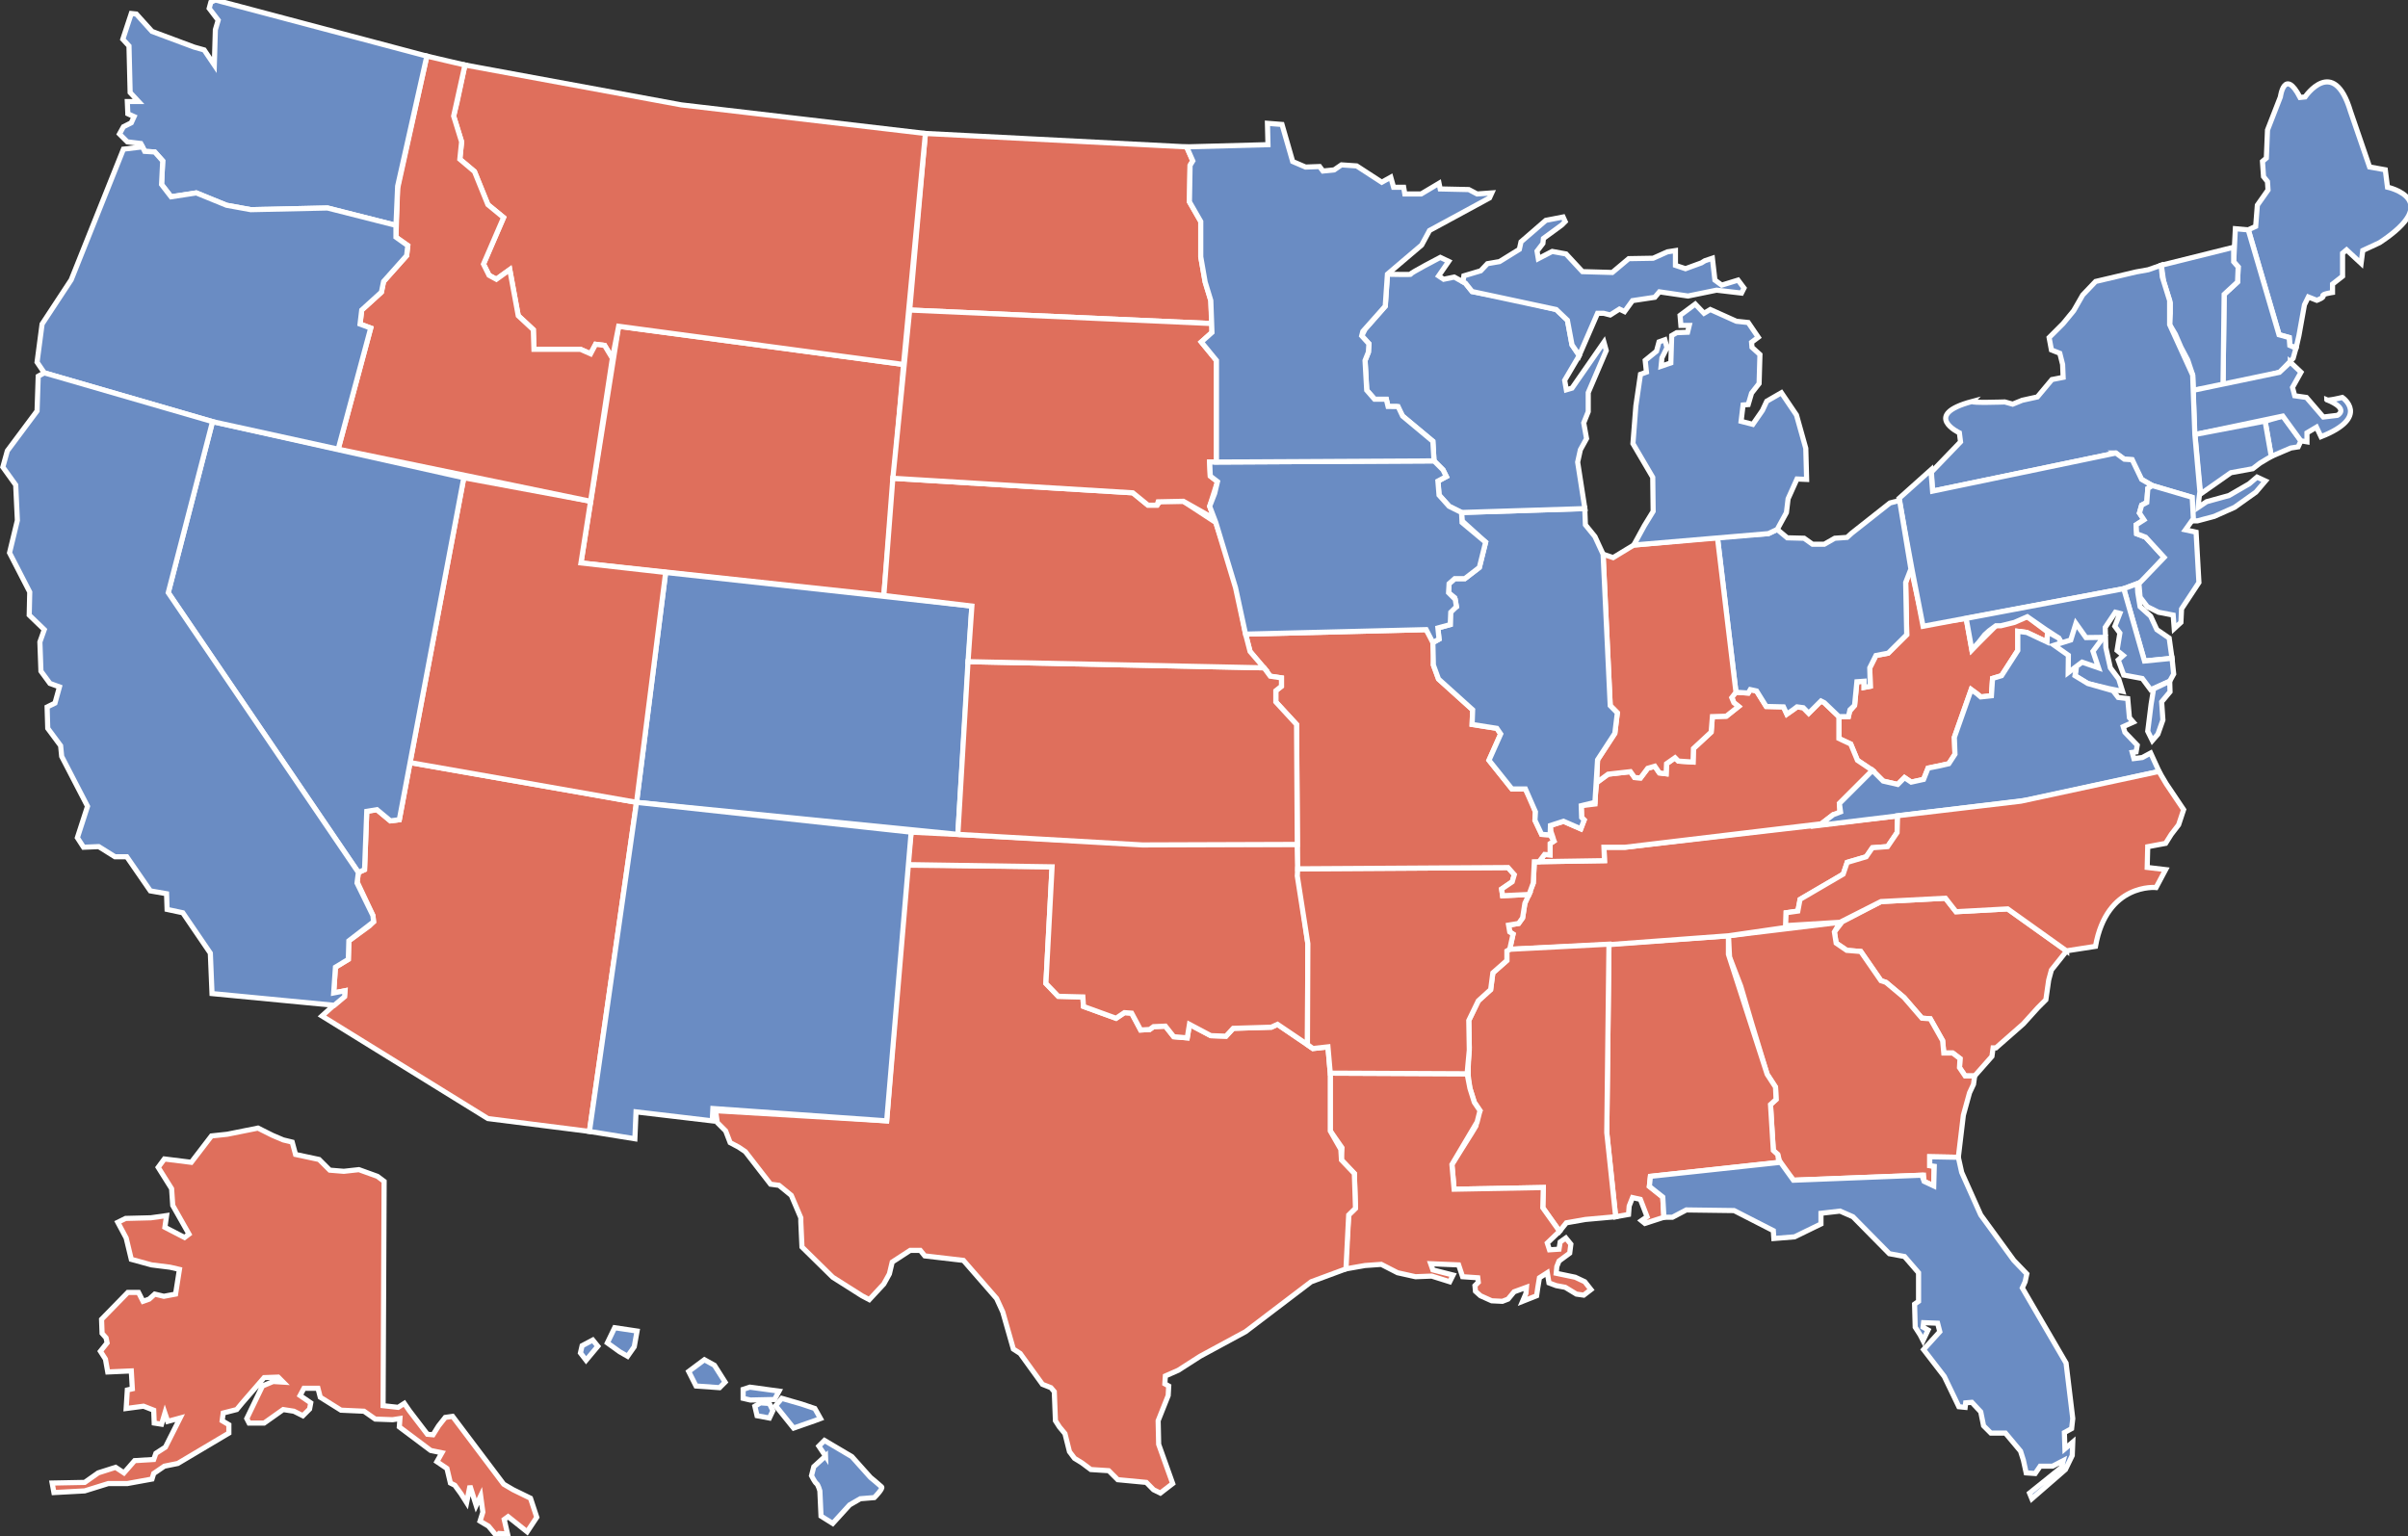 <?xml version="1.0" encoding="UTF-8"?>
<svg id="Layer_1" xmlns="http://www.w3.org/2000/svg" version="1.1" viewBox="0 0 230 146.77">
  <rect x="0" y="0" width="230" height="146.77" fill="#333333" stroke="none"/>
  <!-- Generator: Adobe Illustrator 29.6.0, SVG Export Plug-In . SVG Version: 2.1.1 Build 207)  -->
  <defs>
    <style>
      .st0 {
        fill: #df6f5c;
      }

      .st0, .st1 {
        stroke: #fff;
        stroke-width: .49px;
      }

      .st1 {
        fill: #6a8cc3;
      }
    </style>
  </defs>
  <g>
    <polygon class="st0" points="55.49 53.78 59.09 31.17 86.3 34.82 84.42 56.89 55.49 53.78"/>
    <g>
      <polygon class="st0" points="188.61 102.79 187.7 102.79 187.16 101.99 187.21 101.13 186.51 100.6 185.66 100.6 185.55 99.42 184.37 97.33 183.57 97.27 181.86 95.29 180.14 93.85 179.66 93.69 177.73 90.9 176.39 90.79 175.38 90.1 175.21 89.03 175.96 88.06 179.66 86.13 185.82 85.81 186.83 87.1 191.76 86.83 197.39 90.85 195.94 92.67 195.68 93.63 195.41 95.51 194.66 96.26 193.26 97.81 190.64 100.11 190.37 100.11 190.26 100.92 188.61 102.79"/>
      <polygon class="st0" points="187.05 110.56 184.32 110.51 184.32 111.36 184.75 111.42 184.7 113.29 183.78 112.86 183.73 112.27 171.3 112.75 170.07 111.25 169.8 110.29 169.38 109.91 169.22 107.45 169.11 105.52 169.64 105.04 169.59 103.86 168.79 102.63 167.34 97.86 166.27 94.22 165.2 91.44 165.09 89.4 175.75 88.11 175.21 89.03 175.38 90.1 176.39 90.79 177.73 90.9 179.66 93.69 180.14 93.85 181.86 95.29 183.57 97.27 184.37 97.33 185.55 99.42 185.66 100.6 186.51 100.6 187.21 101.13 187.16 101.99 187.7 102.79 188.61 102.79 188.5 103.59 188.12 104.4 187.53 106.54 187.05 110.56"/>
      <polygon class="st0" points="182.5 54.16 182.02 55.65 182.12 60.64 180.35 62.4 179.18 62.62 178.59 63.8 178.64 65.56 178.05 65.67 178.05 65.08 177.36 65.13 177.14 67.39 176.66 67.97 176.55 68.46 175.64 68.46 175.64 70.55 176.77 71.08 177.41 72.63 178.85 73.6 179.87 74.62 181.26 74.94 181.91 74.29 182.55 74.72 183.73 74.46 184.16 73.38 186.14 72.96 186.73 72.05 186.67 70.44 188.28 65.88 189.19 66.58 190.21 66.47 190.32 64.81 191.18 64.55 192.73 62.14 192.73 60.31 193.59 60.42 195.52 61.33 195.57 60.37 193.64 58.92 190.64 59.78 188.34 62.08 187.8 59.08 183.73 59.67 182.5 54.16"/>
      <polygon class="st0" points="158.93 116.29 157.11 116.88 156.78 116.61 157.32 116.24 156.68 114.58 155.93 114.41 155.61 115.22 155.55 116.02 154.32 116.24 153.47 108.2 153.68 90.2 165.09 89.4 165.09 91.17 168.79 102.63 169.59 103.86 169.64 105.04 169.11 105.52 169.38 109.91 169.8 110.29 169.91 111.04 157.64 112.38 157.54 113.34 158.82 114.36 158.93 116.29"/>
      <polygon class="st0" points="181.26 77.94 155.23 80.94 153.2 80.94 153.25 82.22 146.55 82.33 146.45 84.36 145.65 86.29 145.43 87.69 145.05 88.22 144.09 88.38 144.2 89.03 144.52 89.24 144.2 90.69 153.47 90.26 165.09 89.4 170.61 88.6 170.61 87.2 171.73 87.04 171.95 85.92 176.07 83.51 176.44 82.38 178.26 81.85 178.85 80.99 180.3 80.88 181.21 79.54 181.26 77.94"/>
      <polygon class="st0" points="154.32 116.24 151.43 116.5 149.61 116.82 148.96 117.63 148.38 116.82 147.36 115.38 147.41 113.45 138.89 113.61 138.68 111.25 140.56 108.26 140.98 107.56 141.15 106.49 141.36 106.11 140.82 105.31 140.4 103.97 140.24 102.79 140.24 101.88 140.34 100.06 140.29 97.49 141.2 95.61 142.38 94.54 142.59 92.94 143.93 91.76 143.93 90.85 144.2 90.69 153.68 90.2 153.47 108.2 154.32 116.24"/>
      <polygon class="st0" points="128.56 121.22 128.56 119.93 128.82 116.07 129.47 115.43 129.36 112.11 128.13 110.82 128.18 109.65 127.06 108.04 127.06 102.52 140.13 102.58 140.4 103.97 140.82 105.31 141.36 106.11 141.09 107.18 138.68 111.25 138.89 113.61 147.41 113.45 147.36 115.38 148.96 117.63 147.79 118.75 148 119.4 148.91 119.34 149.02 118.65 149.56 118.27 150.04 118.86 149.93 119.72 148.91 120.47 148.7 121 148.64 121.64 150.46 122.02 151.37 122.45 151.96 123.2 151.27 123.73 150.57 123.63 149.5 122.98 148.64 122.82 147.95 122.56 147.79 121.59 147.04 122.07 146.88 123.04 146.77 123.79 145.43 124.32 145.75 123.57 145.8 122.98 144.62 123.41 144.04 124.11 143.5 124.32 142.48 124.27 141.41 123.79 140.93 123.36 140.88 122.82 141.2 122.5 141.15 122.07 139.7 121.97 139.32 120.84 136.65 120.73 136.86 121.32 138.79 121.81 138.47 122.45 136.75 121.91 135.2 121.97 133.49 121.59 131.93 120.79 130.38 120.9 128.56 121.22"/>
      <polygon class="st0" points="112.01 141.73 110.83 142.64 110.18 142.32 109.49 141.62 106.76 141.36 105.9 140.5 104.19 140.39 103.33 139.75 102.63 139.32 102.15 138.68 101.72 136.96 101.19 136.32 100.81 135.73 100.7 132.95 100.38 132.57 99.57 132.25 97.44 129.3 96.79 128.88 95.78 125.34 95.19 124.05 92.02 120.41 88.33 119.98 87.9 119.45 86.94 119.45 85.22 120.57 84.95 121.7 84.42 122.66 83.03 124.16 82.33 123.79 79.54 122.02 76.6 119.13 76.49 116.72 76.49 116.34 75.58 114.2 74.41 113.24 73.6 113.13 71.19 110.02 70.55 109.59 69.74 109.16 69.31 108.04 68.51 107.24 68.35 106.11 84.69 107.08 86.61 82.65 100.49 82.81 99.9 93.95 101.08 95.18 103.43 95.24 103.49 96.15 106.6 97.28 107.4 96.74 108.09 96.79 108.95 98.4 109.81 98.35 110.18 98.08 111.31 98.03 112.11 99.04 113.4 99.15 113.61 97.86 115.65 98.94 117.1 98.99 117.79 98.24 121.43 98.13 122.02 97.86 125.4 100.17 126.84 100.01 127.06 102.52 127.06 108.04 128.07 109.81 128.13 110.82 129.36 112.11 129.47 115.43 128.82 116.07 128.56 121.22 125.24 122.45 118.97 127.22 114.63 129.57 112.54 130.91 111.31 131.45 111.26 132.2 111.63 132.41 111.58 133.32 110.62 135.73 110.67 137.98 112.01 141.73"/>
      <polygon class="st0" points="87.03 79.5 109.49 80.63 123.91 80.67 123.99 83.48 124.92 90.15 124.88 99.79 122.02 97.86 121.43 98.13 117.79 98.24 117.1 98.99 115.65 98.94 113.61 97.86 113.4 99.15 112.11 99.04 111.31 98.03 110.18 98.08 109.81 98.35 108.95 98.4 108.09 96.79 107.4 96.74 106.6 97.28 103.49 96.15 103.43 95.24 101.08 95.18 99.9 93.95 100.49 82.81 86.67 82.6 87.03 79.5"/>
      <polygon class="st0" points="140.13 102.58 127.06 102.52 126.84 100.01 125.4 100.17 124.88 99.79 124.92 90.15 123.91 83.68 123.95 83 144.04 82.88 144.64 83.56 144.44 84.24 143.43 84.93 143.52 85.57 146.05 85.45 145.65 86.29 145.43 87.69 145.05 88.22 144.09 88.38 144.2 89.03 144.52 89.24 144.2 90.69 143.93 90.85 143.93 91.76 142.59 92.94 142.38 94.54 141.2 95.61 140.29 97.49 140.34 100.31 140.13 102.58"/>
      <polygon class="st0" points="147.01 82.32 147.53 81.63 148.06 81.67 148.06 80.59 148.42 80.35 148.34 80.03 148.13 79.42 148.09 78.86 149.34 78.46 150.99 79.18 151.31 78.34 151.07 78.1 151.03 76.97 152.35 76.81 152.39 75.89 152.51 74.76 153.6 73.96 155.73 73.72 156.13 74.28 156.69 74.32 157.38 73.4 158.06 73.2 158.5 73.84 159.14 73.92 159.18 72.96 159.99 72.39 160.31 72.71 161.71 72.8 161.75 71.51 163.44 69.94 163.56 68.46 164.89 68.42 166.06 67.49 165.61 67.13 165.37 66.49 165.81 66.13 166.98 66.21 167.18 65.88 167.78 66.01 168.7 67.49 170.35 67.53 170.67 68.22 171.64 67.53 172.24 67.61 172.76 68.14 173.93 66.97 174.25 67.13 175.64 68.46 175.64 70.55 176.77 71.08 177.41 72.63 178.85 73.6 175.69 76.76 175.73 77.7 175.1 77.83 173.97 78.7 155.23 80.94 153.2 80.94 153.25 82.22 147.01 82.32"/>
      <polygon class="st1" points="63.58 54.69 92.83 57.9 91.49 79.71 60.8 76.65 63.58 54.69"/>
      <polygon class="st0" points="123.95 83 123.84 69.21 121.86 67.06 121.86 65.99 122.4 65.56 122.4 64.76 121.33 64.6 119.4 62.24 118.97 60.58 136.22 60.15 137.02 61.39 136.91 63.53 137.4 64.87 140.66 67.81 140.61 69.21 142.97 69.58 143.34 70.12 142.22 72.63 144.41 75.37 145.7 75.37 146.29 76.49 146.66 77.56 146.61 78.36 147.25 79.71 148.06 79.76 148.42 80.35 148.06 80.59 148.06 81.67 147.53 81.63 147.01 82.32 146.55 82.33 146.45 84.36 146.05 85.45 143.52 85.57 143.43 84.93 144.44 84.24 144.64 83.56 144.04 82.88 123.95 83"/>
      <polygon class="st0" points="123.91 80.67 109.11 80.72 91.49 79.71 92.46 63.21 120.74 63.8 121.33 64.6 122.4 64.76 122.4 65.56 121.86 65.99 121.86 67.06 123.84 69.21 123.91 80.67"/>
      <polygon class="st0" points="56.3 108.09 46.6 106.86 30.75 97.06 32.89 95.13 32.95 94.65 31.87 94.86 32.04 92.4 33.27 91.65 33.32 89.88 35.3 88.44 35.68 88.06 35.62 87.47 34.12 84.26 34.23 83.35 34.82 83.08 35.03 77.51 36 77.35 37.29 78.42 38.14 78.31 39.16 72.85 60.8 76.65 56.3 108.09"/>
      <polygon class="st0" points="63.58 54.69 55.49 53.78 56.41 47.89 44.3 45.64 39.16 72.85 60.8 76.65 63.58 54.69"/>
      <polygon class="st0" points="92.83 57.9 84.42 56.89 85.28 45.69 108.2 47.08 109.65 48.26 110.51 48.26 110.83 47.89 113.03 47.89 116.13 49.92 118.06 55.76 118.97 60.58 119.4 62.24 120.74 63.8 92.46 63.21 92.83 57.9"/>
      <polygon class="st0" points="88.39 12.75 86.89 29.62 115.76 30.91 115.65 28.71 115.11 26.94 114.69 24.53 114.69 21.16 113.61 19.28 113.67 15.8 113.93 15.37 113.34 14.03 88.39 12.75"/>
      <polygon class="st0" points="85.28 45.69 86.89 29.62 115.76 30.91 115.76 31.76 114.74 32.67 116.19 34.44 116.19 44.14 115.54 44.14 115.6 45.48 116.29 46.01 115.54 48.37 115.97 49.55 113.03 47.89 110.62 47.94 110.51 48.26 109.65 48.26 108.2 47.08 85.28 45.69"/>
      <polygon class="st0" points="65.08 10.02 44.41 6.21 43.66 9.75 43.33 11.09 44.09 13.55 43.92 15.21 45.32 16.39 46.6 19.55 48.1 20.78 46.18 25.23 46.71 26.3 47.41 26.68 48.69 25.76 49.5 30.16 50.94 31.5 51 33.37 51.75 33.37 55.44 33.37 56.41 33.8 56.89 32.89 57.75 33 58.49 34.23 59.09 31.17 86.3 34.82 88.39 12.75 65.08 10.02"/>
      <polygon class="st0" points="32.3 42.91 35.41 31.34 34.39 30.96 34.55 29.62 36.43 27.91 36.64 26.89 38.84 24.42 38.95 23.46 37.82 22.66 37.98 18 40.77 5.36 44.41 6.21 43.33 11.09 44.09 13.55 43.92 15.21 45.32 16.39 46.6 19.55 48.1 20.78 46.18 25.23 46.71 26.3 47.41 26.68 48.69 25.76 49.5 30.16 50.94 31.5 51 33.37 55.44 33.37 56.41 33.8 56.89 32.89 57.75 33 58.49 34.23 56.41 47.89 32.3 42.91"/>
      <polygon class="st0" points="50.35 146.34 48.53 144.89 48.16 145.16 48.48 146.55 47.68 146.5 47.46 146.77 46.66 145.8 45.85 145.32 46.12 144.46 45.91 142.91 45.48 143.82 44.89 141.95 44.57 143.55 44.03 142.7 43.44 141.89 43.02 141.68 42.69 140.29 41.73 139.64 42.21 138.79 41.14 138.57 38.14 136.32 38.2 135.52 37.5 135.63 35.84 135.57 34.77 134.82 32.57 134.72 30.59 133.48 30.37 132.63 29.03 132.63 28.66 133.32 29.68 134.02 29.57 134.61 28.93 135.25 28.07 134.82 27.05 134.66 25.23 135.95 23.79 135.95 23.57 135.52 25.07 132.41 26.09 131.98 27.05 132.04 26.57 131.56 25.23 131.61 23.14 134.02 22.61 134.66 21.32 134.99 21.22 135.73 21.86 136.11 21.86 136.91 16.98 139.81 15.7 140.07 14.68 140.77 14.52 141.3 12.16 141.73 10.34 141.73 8.09 142.43 5.15 142.59 4.98 141.68 8.09 141.62 9.38 140.71 11.04 140.18 11.84 140.71 12.86 139.54 14.68 139.43 14.89 138.84 15.8 138.25 17.2 135.47 16.02 135.79 15.75 134.99 15.43 136.06 14.73 135.95 14.68 134.72 13.71 134.34 12.05 134.56 12.16 132.79 12.64 132.68 12.54 130.97 10.29 131.07 10.07 129.84 9.59 129.09 10.23 128.29 10.13 127.81 9.75 127.38 9.7 126.04 12.21 123.47 13.23 123.47 13.66 124.32 14.25 124.11 14.78 123.63 15.65 123.84 16.77 123.63 17.14 121.27 16.23 121.06 14.47 120.84 12.54 120.31 12.05 118.27 11.25 116.77 12 116.4 14.41 116.34 15.91 116.13 15.75 117.25 17.63 118.22 18.05 117.9 16.5 115.16 16.39 113.56 15.11 111.52 15.7 110.72 18.27 111.04 20.2 108.52 21.7 108.36 24.64 107.77 26.04 108.47 27.05 108.9 27.91 109.11 28.23 110.29 30.48 110.77 31.5 111.79 32.84 111.9 34.28 111.74 36.05 112.38 36.69 112.86 36.59 134.29 38.03 134.45 38.62 134.07 39.1 134.77 40.82 137.02 41.36 137.07 41.89 136.22 42.53 135.41 43.23 135.31 48.11 141.79 49.01 142.32 50.67 143.13 51.27 144.95 50.35 146.34"/>
    </g>
  </g>
  <g>
    <path class="st1" d="M219.3,33.26l-.13-.06-.46-.21-.05-.75-.97-.27-2.94-10.02.7-.32.16-2.03,1.02-1.45-.05-.8-.38-.48-.1-1.45.37-.32.11-2.68,1.23-3.16s.38-2.84,1.88.05l.48-.05s2.73-4.02,4.34,1.39l1.82,5.3,1.5.27.21,1.66s5.52,1.18-.75,5.3l-1.61.75-.16,1.23-1.39-1.29-.38.32v2.2l-.96.75v.8s-1.07.16-.91.32-.59.43-.59.43l-.81-.32-.37.75-.53,2.95-.27,1.18h0Z"/>
    <polygon class="st1" points="219.03 34.23 217.74 35.57 215.71 36.1 212.97 36.74 212.33 36.91 212.44 28.12 213.72 26.94 213.78 25.5 213.35 25.01 213.51 21.85 214.74 21.96 217.68 31.98 218.65 32.25 218.71 33 219.3 33.26 219.03 34.23"/>
    <polygon class="st1" points="213.35 23.62 206.44 25.34 206.66 26.89 207.3 28.93 207.3 29.94 207.24 31.02 207.78 31.93 208.31 33.16 208.96 34.39 209.44 35.84 209.5 37.28 212.33 36.91 212.44 28.12 213.72 26.94 213.78 25.5 213.35 25.01 213.35 23.62"/>
    <polygon class="st1" points="216.94 43.6 216.35 40.23 218.06 39.75 219.78 42.1 219.51 42.69 218.81 42.8 216.94 43.6"/>
    <path class="st1" d="M218.76,34.6l1.02.96-.81,1.45.21.8,1.12.16,1.61,1.87,1.34-.16s1.23-.59-1.02-1.5c0,.16,1.5-.21,1.5-.21,0,0,2.73,1.87-2.04,3.75l-.43-.91-.91.54v.86l-.59-.1-1.72-2.36-8.41,1.77-.16-4.23,8.25-1.72,1.02-.96h.02,0Z"/>
    <polygon class="st1" points="210.19 47.19 209.65 41.51 216.35 40.23 216.94 43.6 215.87 44.24 215.17 44.78 213.08 45.16 210.19 47.19"/>
    <path class="st1" d="M202.1,43.28l-17.51,3.64-.11-1.82,2.78-2.89-.11-.86s-3.64-1.71,1.23-3c-.16.16,3.11.05,3.11.05l.75.21.91-.37,1.45-.32,1.39-1.66,1.07-.21-.05-1.23-.27-1.07-.8-.32-.22-1.18,1.34-1.34,1.01-1.23.86-1.5,1.23-1.29,2.04-.48,1.82-.43,1.17-.21,1.23-.43.11,1.12.7,2.25v2.3l2.2,4.82.21,5.68.48,5.46-.11.86-.05.64.8-.54,2.14-.59,1.93-1.12.75-.64.8.37-.91,1.07-2.04,1.45-1.93.86-1.61.43h-.59l.05-2.25-3.8-1.13-1.02-.59-.53-.91-.38-.96-.75-.05-.81-.59h.04Z"/>
    <polygon class="st1" points="181.38 47.62 182.66 54.58 183.68 59.83 202.85 56.24 204.67 55.55 206.71 53.25 204.94 51.32 204.08 50.99 204.03 50.14 204.78 49.66 204.35 49.01 204.56 48.26 205.05 48 205.15 46.66 205.58 46.39 204.56 45.8 203.66 43.92 202.91 43.87 202.1 43.28 184.59 46.92 184.43 44.89 181.38 47.62"/>
    <polygon class="st1" points="207.67 60.05 207.57 58.76 206.17 58.49 205.1 57.96 204.41 57.05 204.3 55.76 206.71 53.25 204.94 51.32 204.08 50.99 204.03 50.14 204.78 49.66 204.35 49.01 204.56 48.26 205.05 48 205.15 46.66 205.58 46.39 209.39 47.51 209.5 49.55 208.74 50.62 209.76 50.84 210.03 55.65 208.37 58.17 208.31 59.46 207.67 60.05"/>
    <polygon class="st1" points="202.85 56.24 204.83 63.15 207.46 62.89 207.19 60.96 206.01 60.15 205.42 58.87 204.41 57.96 204.19 56.62 204.14 55.76 202.85 56.24"/>
    <polygon class="st1" points="207.24 65.08 205.42 65.89 204.62 64.82 202.85 64.49 202.32 63.05 202.8 62.62 202.21 62.14 202.48 60.48 202 59.83 202.48 58.6 202.05 58.49 201.08 59.94 201.14 61.87 201.57 63.8 202.37 64.87 202.74 66.05 201.4 65.78 199.42 65.3 198.19 64.55 198.3 63.9 196.64 60.96 195.83 60.42 195.41 60.15 193.64 58.92 192.41 59.46 191.12 59.78 190.64 59.78 189.99 60.26 189.57 60.64 188.98 61.39 188.34 62.08 187.8 59.08 202.85 56.24 204.83 63.15 207.46 62.89 207.62 64.39 207.24 65.08"/>
    <polygon class="st1" points="206.23 73.71 193.64 76.44 173.77 78.85 175.1 77.83 175.8 77.56 175.69 76.76 178.85 73.6 179.87 74.62 181.26 74.94 181.91 74.29 182.55 74.72 183.73 74.46 184.16 73.38 185.23 73.17 186.14 72.96 186.73 72.05 186.67 70.44 188.28 65.88 188.82 66.26 189.19 66.58 190.21 66.47 190.32 64.81 191.18 64.55 192.73 62.14 192.73 60.31 193.59 60.42 195.52 61.33 195.57 60.37 196.64 60.96 198.3 63.9 198.19 64.55 199.42 65.3 201.83 65.99 202.32 66.63 203.23 66.74 203.39 68.56 203.76 68.99 202.8 69.42 202.96 69.96 204.14 71.19 204.03 71.83 203.66 71.88 203.82 72.47 204.62 72.37 205.42 71.94 206.23 73.71"/>
    <path class="st0" d="M197.39,90.85l-5.63-4.02-4.93.27-1.01-1.29-6.16.32-3.91,1.98-5.2.32.05-1.23,1.12-.16.21-1.12,4.12-2.41.38-1.12,1.82-.54.59-.86,1.45-.11.91-1.34.05-1.61,11.78-1.39,13.18-2.84.7,1.18,1.66,2.47-.48,1.45-.7.91-.54.86-1.71.32-.05,1.98,1.76.21-.91,1.71s-4.71-.48-5.79,5.62l-2.78.43h.02,0Z"/>
    <polygon class="st1" points="196.05 140.07 194.87 140.07 194.39 140.77 193.53 140.71 193.26 139.48 192.99 138.63 191.55 136.91 190.16 136.91 189.46 136.21 189.19 134.88 188.34 133.97 187.75 134.02 187.7 134.45 187.1 134.39 185.71 131.5 183.73 128.93 185.28 127.22 185.07 126.41 183.73 126.36 183.68 126.79 184.16 127.06 183.68 128.07 183.41 127.54 182.93 126.79 182.87 124.59 183.25 124.32 183.25 121.59 181.91 120.04 180.46 119.77 176.98 116.24 175.75 115.7 173.93 115.91 173.93 116.93 171.41 118.16 169.43 118.32 169.38 117.57 165.63 115.65 161.07 115.59 159.74 116.29 158.93 116.29 158.82 114.36 157.54 113.34 157.64 112.38 170.07 111.04 171.3 112.75 183.57 112.27 183.78 112.86 184.7 113.29 184.75 111.42 184.32 111.36 184.32 110.51 187.05 110.56 187.37 112 189.19 116.07 192.35 120.41 193.59 121.7 193.43 122.45 193.16 123.04 197.34 130.22 197.98 135.52 197.87 136.48 197.18 136.86 197.23 138.41 197.98 137.77 197.93 139.05 197.28 140.39 194.07 143.18 193.85 142.64 196.91 140.18 197.07 139.54 196.05 140.07"/>
    <polygon class="st1" points="200.44 63.8 198.87 63.26 197.54 64.26 197.56 62.6 196.2 61.64 197.79 61.14 198.28 59.56 199.24 60.91 200.9 60.89 199.91 62.22 200.44 63.8"/>
    <polygon class="st1" points="207.24 65.08 205.7 65.81 205.46 67.29 205.14 69.86 205.58 70.75 206.11 70.14 206.59 68.78 206.47 67.05 207.27 66.09 207.24 65.08"/>
    <polygon class="st1" points="181.44 47.81 180.52 48.05 176.86 50.94 176.42 51.34 175.25 51.42 174.25 51.99 173.12 51.99 172.32 51.42 170.71 51.38 169.75 50.58 168.9 50.98 166.98 51.1 164.04 51.34 165.81 66.13 166.98 66.21 167.18 65.88 167.78 66.01 168.7 67.49 170.35 67.53 170.67 68.22 171.27 67.81 171.64 67.53 172.24 67.61 172.76 68.14 173.93 66.97 174.25 67.13 175.64 68.46 176.55 68.46 176.7 67.81 177.14 67.39 177.36 65.13 178.05 65.08 178.05 65.67 178.64 65.56 178.59 63.8 179.18 62.62 180.35 62.4 182.12 60.64 182.02 55.65 182.52 54.36 181.44 47.81"/>
    <polygon class="st0" points="153.12 52.95 154.08 53.27 156.05 52.07 164.04 51.34 165.81 66.13 165.41 66.65 165.61 67.13 166.06 67.49 164.89 68.42 163.56 68.46 163.44 69.94 161.75 71.51 161.71 72.8 160.31 72.71 159.99 72.39 159.18 72.96 159.14 73.92 158.5 73.84 158.06 73.2 157.38 73.4 156.69 74.32 156.13 74.28 155.73 73.72 153.6 73.96 152.51 74.76 152.59 72.59 154.24 70.06 154.48 68.1 153.8 67.41 153.12 53.11 153.12 52.95"/>
    <polygon class="st1" points="60.75 106.22 60.64 108.79 56.3 108.09 60.8 76.65 87.03 79.5 84.69 107.08 68.09 105.9 68.03 107.08 60.75 106.22"/>
    <polygon class="st1" points="151.37 48.58 151.43 50.14 152.34 51.26 153.12 52.95 153.8 67.41 154.48 68.1 154.24 70.06 152.59 72.59 152.34 76.65 151.03 76.97 151.07 78.1 151.31 78.34 150.99 79.18 149.34 78.46 148.09 78.86 148.06 79.76 147.25 79.71 146.61 78.36 146.66 77.56 145.7 75.37 144.41 75.37 142.22 72.63 143.34 70.12 142.97 69.58 140.61 69.21 140.66 67.81 137.4 64.87 136.91 63.53 136.86 61.39 137.45 61.06 137.34 59.99 138.52 59.67 138.52 58.33 139.11 57.96 138.95 57.1 138.36 56.62 138.41 55.76 138.95 55.28 139.91 55.28 141.3 54.21 141.9 51.8 139.65 49.76 139.6 48.96 151.37 48.58"/>
    <path class="st1" d="M136.97,44.03l-.11-1.87-2.89-2.41-.59-.91h-.8l-.16-.7h-1.12l-.75-.86-.16-2.84.32-.8.05-.8-.69-.75.32-.64,1.93-2.2.21-3.05s2.36.05,2.2,0,2.84-1.61,2.84-1.61l.8.38-.96,1.39.48.32,1.01-.21,1.07.59.65.8,1.12.21,2.36.43,4.55,1.07,1.07,1.02.43,2.36.69,1.02-1.39,2.36.16.91.54-.16,3.05-4.39.22.8-1.72,4.02v1.82l-.43,1.07.27,1.5-.59,1.07-.26,1.18.69,4.44-11.78.37-1.18-.59-.96-1.07-.11-1.34.8-.43-.32-.64-.86-.86h0Z"/>
    <polygon class="st1" points="20.3 40.28 16.07 56.62 34.23 83.35 34.82 83.08 35.03 77.51 36 77.35 37.29 78.42 38.14 78.31 44.3 45.64 20.3 40.28"/>
    <polygon class="st1" points="116.19 44.14 136.97 44.03 137.83 44.89 138.14 45.53 137.34 45.96 137.45 47.3 138.41 48.37 139.6 48.96 139.65 49.92 141.9 51.8 141.3 54.21 139.91 55.28 138.95 55.28 138.41 55.76 138.36 56.62 139 57.26 139.11 57.96 138.57 58.49 138.52 59.67 137.34 59.99 137.45 61.06 136.86 61.39 136.22 60.15 118.97 60.58 118.01 56.14 116.13 49.92 115.54 48.37 116.02 47.14 116.29 46.01 115.6 45.48 115.54 44.14 116.19 44.14"/>
    <polygon class="st1" points="113.34 14.03 113.93 15.37 113.67 15.8 113.61 19.28 114.69 21.16 114.69 24.53 115.11 26.94 115.65 28.71 115.76 31.76 114.74 32.67 116.19 34.44 116.19 44.14 136.97 44.03 136.86 42.16 133.97 39.75 133.54 38.84 132.58 38.83 132.41 38.14 131.29 38.14 130.54 37.28 130.38 34.44 130.7 33.64 130.75 32.84 130.06 32.08 130.17 31.66 132.31 29.25 132.52 26.19 135.79 23.41 136.54 22.02 142.27 18.91 142.49 18.43 141.09 18.53 140.29 18.11 137.56 18.05 137.45 17.51 135.74 18.53 134.18 18.53 134.07 17.89 133.11 17.89 132.84 16.93 131.98 17.41 129.58 15.85 128.13 15.75 127.43 16.23 126.36 16.34 126.04 15.91 124.7 15.96 123.47 15.43 122.45 11.89 121.06 11.78 121.11 13.82 113.34 14.03"/>
    <polygon class="st1" points="12.16 13.55 11.41 12.8 11.79 12.11 12.54 11.73 12.81 11.14 12.21 10.87 12.16 9.7 13.23 9.7 12.43 8.84 12.32 4.39 11.73 3.75 12.54 1.29 13.02 1.34 14.52 3 18.54 4.5 19.5 4.77 20.47 6.21 20.57 2.84 20.84 1.93 19.98 .8 20.14 .21 20.57 0 40.77 5.36 37.98 17.78 37.82 21.53 31.28 19.87 23.95 20.03 21.64 19.61 18.75 18.43 16.34 18.8 15.43 17.62 15.54 15.37 14.78 14.52 13.82 14.46 13.45 13.71 12.16 13.55"/>
    <polygon class="st1" points="32.3 42.91 20.3 40.28 4.23 35.62 3.54 34.6 4.02 30.96 6.8 26.73 11.79 14.25 13.61 14.03 13.82 14.46 14.78 14.52 15.54 15.37 15.43 17.62 16.34 18.8 18.75 18.43 21.64 19.61 23.95 20.03 31.28 19.87 37.82 21.53 37.82 22.66 38.95 23.46 38.84 24.42 36.64 26.89 36.43 27.91 34.55 29.62 34.39 30.96 35.41 31.34 32.3 42.91"/>
    <polygon class="st1" points="31.93 96.04 20.25 94.92 20.09 91.06 17.46 87.2 15.96 86.88 15.91 85.38 14.36 85.11 12.11 81.85 10.98 81.85 9.43 80.88 7.98 80.94 7.39 80.03 8.36 77.03 5.89 72.26 5.79 71.24 4.56 69.58 4.5 67.54 5.25 67.17 5.68 65.62 4.77 65.29 3.91 64.12 3.81 61.33 4.23 60.15 2.79 58.76 2.84 56.56 .91 52.81 1.66 49.71 1.5 46.33 .27 44.62 .7 43.07 3.54 39.26 3.65 35.94 4.23 35.62 20.3 40.28 16.07 56.62 34.23 83.35 34.1 84.36 35.62 87.47 35.68 88.06 33.32 89.88 33.27 91.65 32.04 92.4 31.87 94.86 32.95 94.65 32.92 95.21 31.93 96.04"/>
    <polygon class="st1" points="156.05 52.07 157.06 50.22 157.9 48.85 157.86 45.6 155.97 42.38 156.25 38.77 156.69 35.76 157.26 35.55 157.14 34.43 158.22 33.55 158.46 32.66 159.02 32.46 159.22 33.22 158.74 34.19 158.66 34.99 159.59 34.67 159.67 32.06 160.15 31.78 161.19 31.74 161.35 31.09 160.55 31.09 160.47 30.13 161.92 29.05 162.76 29.93 163.36 29.57 165.85 30.69 166.98 30.81 167.94 32.22 167.3 32.7 167.34 33.18 168.1 33.87 168.02 36.64 167.3 37.56 166.98 38.65 166.49 38.69 166.3 40.25 167.42 40.54 168.34 39.21 168.75 38.33 170.15 37.52 171.59 39.65 172.48 42.83 172.56 45.8 171.64 45.76 170.79 47.65 170.63 48.97 169.75 50.58 168.9 50.98 156.05 52.07"/>
    <polygon class="st1" points="150.84 33.96 152.59 29.93 153.16 29.93 153.8 30.09 154.68 29.53 155.17 29.77 155.93 28.72 158.06 28.4 158.5 27.88 161.23 28.28 163.96 27.72 166.34 28 166.58 27.52 166.01 26.76 164.45 27.24 163.8 26.76 163.56 24.67 162.84 24.91 162.52 25.11 160.99 25.67 160.03 25.35 160.03 23.94 159.26 24.06 157.9 24.67 155.57 24.71 154 26.03 151.15 25.95 149.58 24.26 148.26 24.02 146.93 24.71 146.81 23.99 147.37 23.26 147.42 22.78 149.18 21.49 149.5 21.17 149.3 20.73 147.65 21.05 145.28 23.1 145.12 23.82 143.23 24.99 142.07 25.19 141.43 25.87 139.82 26.35 139.74 26.92 139.97 27.05 140.61 27.85 148.64 29.57 149.71 30.59 150.15 32.94 150.84 33.96"/>
    <path class="st1" d="M78.85,139.11l-.64-.96.54-.54,2.62,1.55,1.77,1.98s.91.75,1.07.91c.16.16-.7,1.02-.7,1.02l-1.34.11-1.02.59-1.61,1.77-1.12-.7-.11-2.41s-.16-.59-.32-.7c-.16-.11-.48-.75-.48-.75l.22-.86,1.12-1.02h0Z"/>
    <polygon class="st1" points="77.78 135.74 75.8 136.43 74.08 134.29 74.67 133.59 76.55 134.13 77.83 134.56 78.37 135.52 77.78 135.74"/>
    <polygon class="st1" points="73.49 135.47 72.31 135.25 72.1 134.34 72.64 134.02 73.49 134.08 73.82 134.77 73.49 135.47"/>
    <polygon class="st1" points="73.98 133.7 74.41 132.9 71.62 132.52 70.98 132.73 70.98 133.59 71.67 133.75 73.98 133.7"/>
    <polygon class="st1" points="68.73 132.57 66.48 132.41 65.78 131.02 67.28 129.9 68.24 130.43 69.26 132.04 68.73 132.57"/>
    <polygon class="st1" points="60.58 128.66 60.85 127.16 58.71 126.84 58.01 128.29 59.19 129.14 59.94 129.57 60.58 128.66"/>
    <polygon class="st1" points="57.1 128.61 55.98 129.95 55.44 129.25 55.6 128.56 56.62 128.02 57.1 128.61"/>
  </g>
</svg>